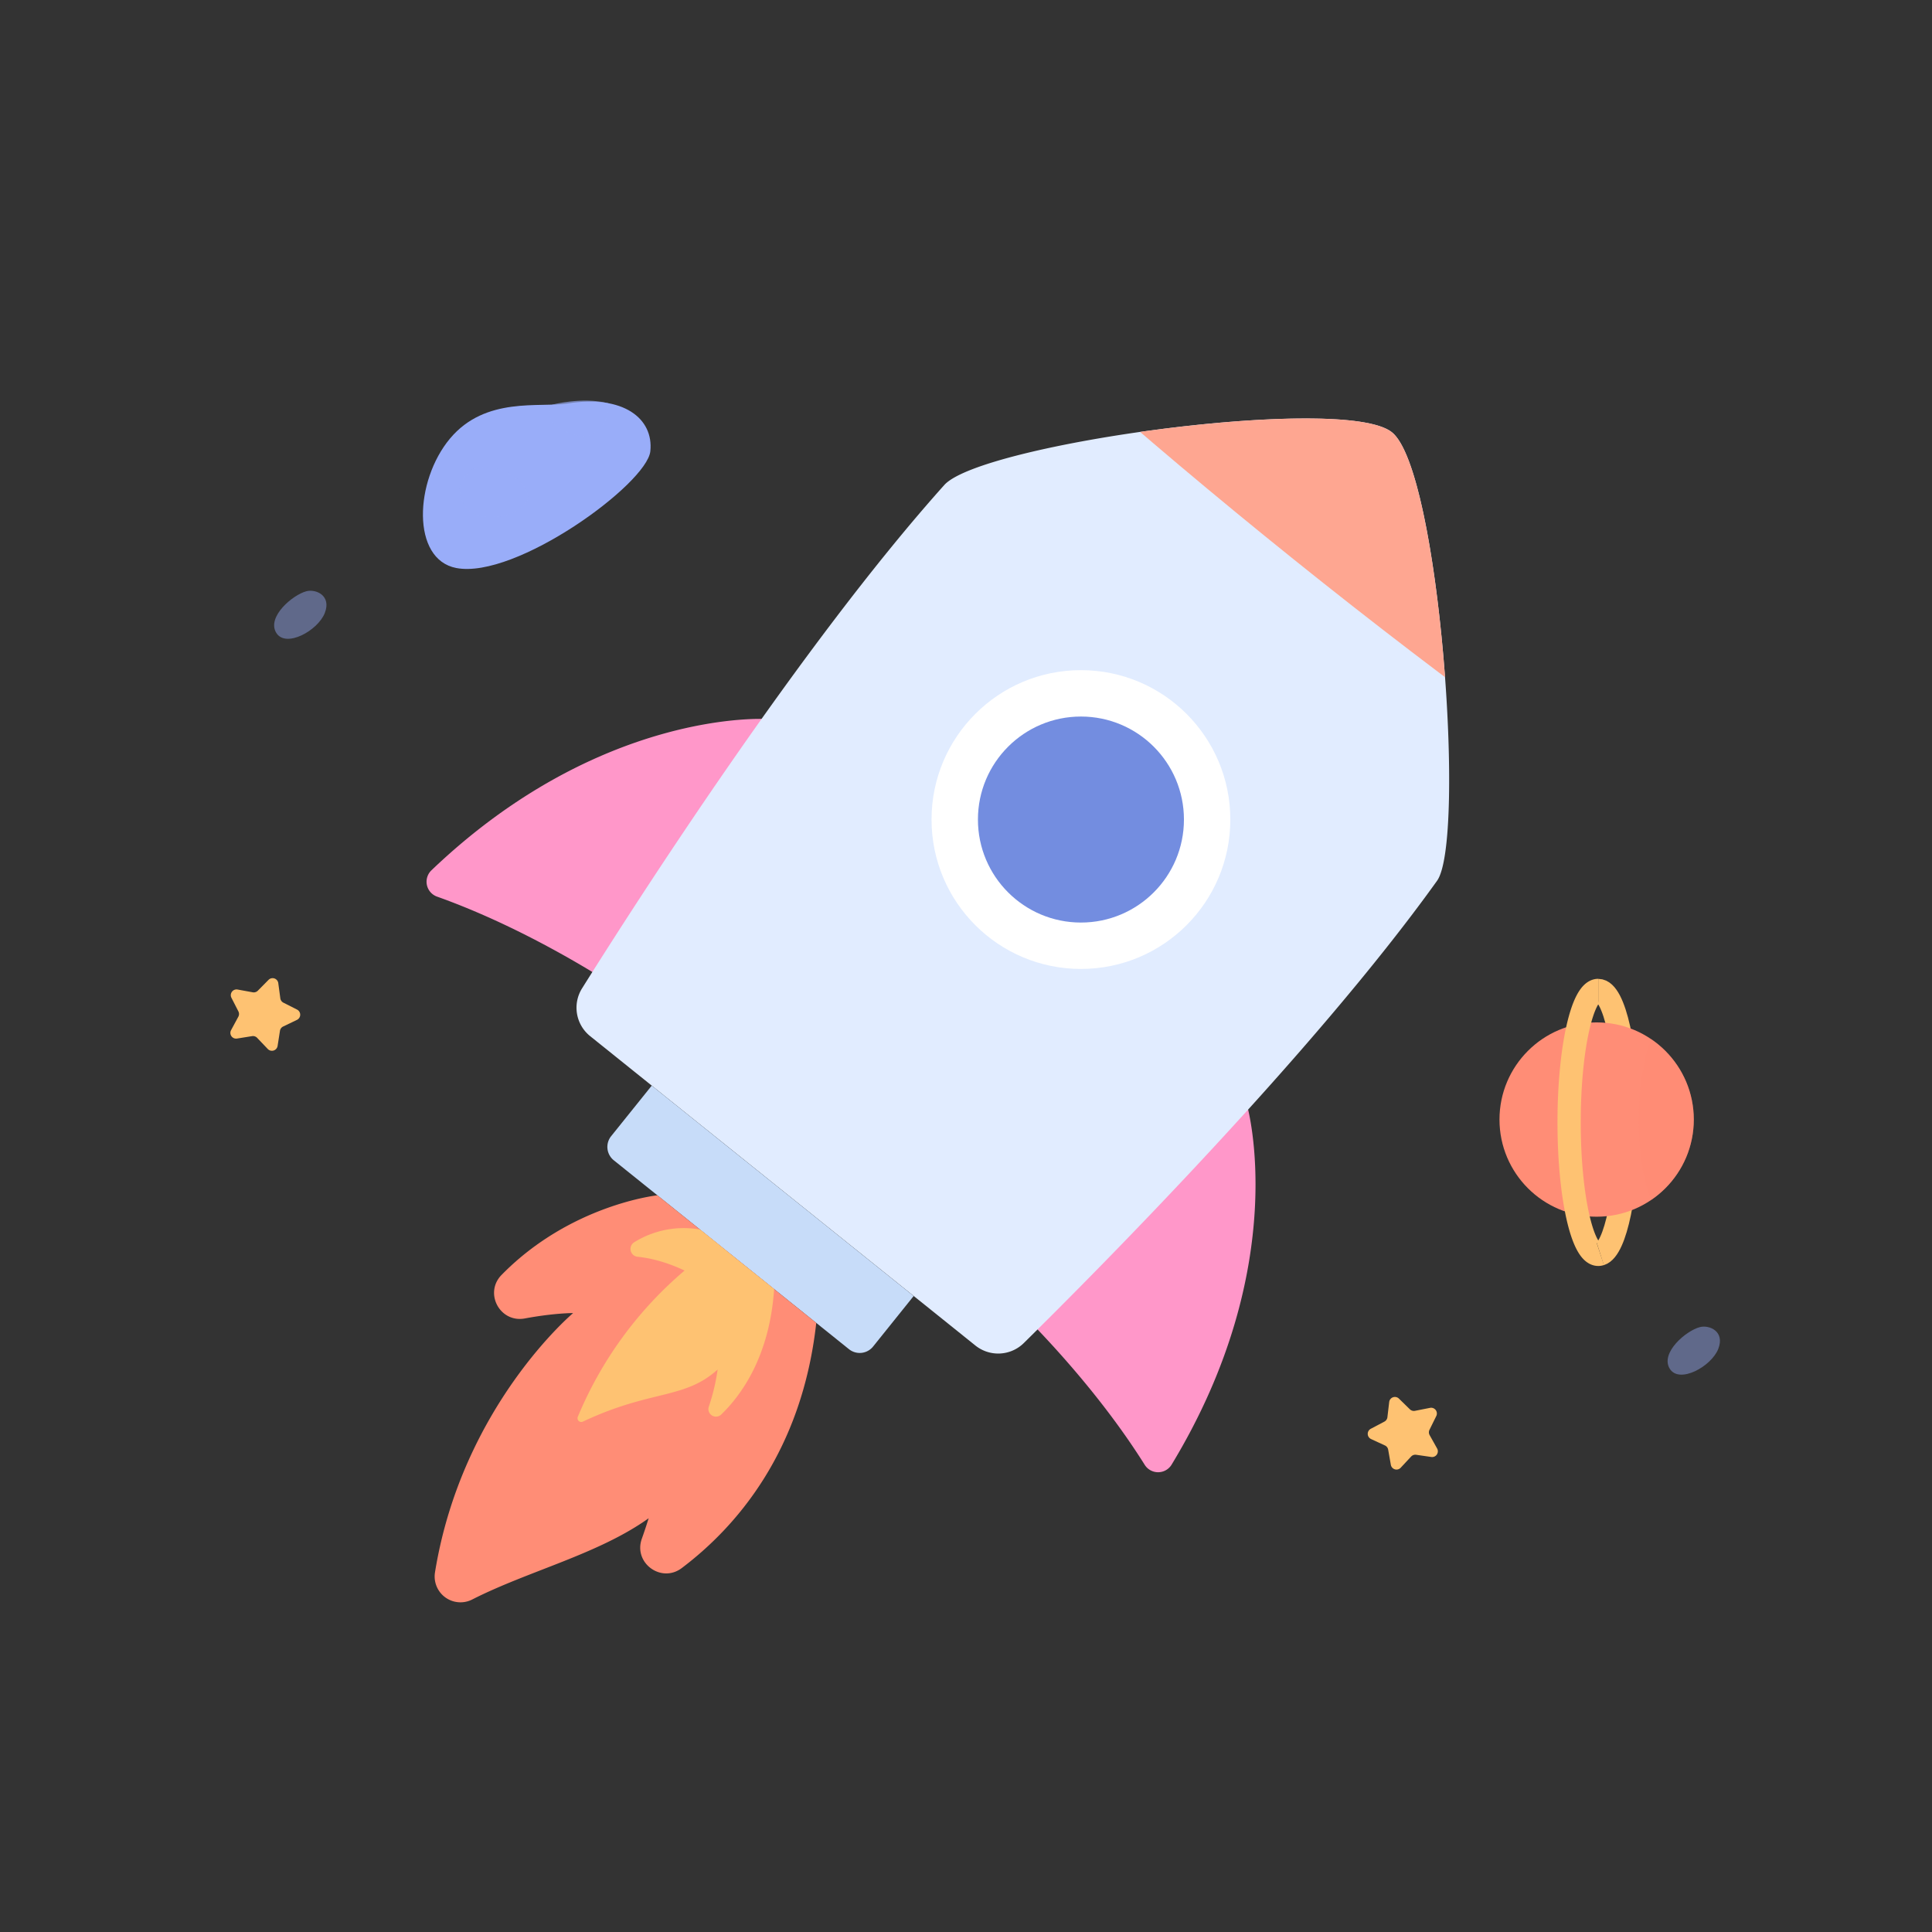 <svg xmlns="http://www.w3.org/2000/svg" xmlns:xlink="http://www.w3.org/1999/xlink" viewBox="0 0 1080 1080"><rect x="0" y="0" width="1080" height="1080" fill="#333333" stroke="none"/><defs><style>.cls-1,.cls-10{fill:#ff8d76;}.cls-2{fill:#e1ecff;}.cls-3{isolation:isolate;}.cls-4{fill:#fec272;}.cls-5,.cls-6,.cls-7{fill:#99adf9;}.cls-5{opacity:0.44;}.cls-7{opacity:0.64;}.cls-10,.cls-7{mix-blend-mode:multiply;}.cls-8{fill:none;stroke:#fec272;stroke-miterlimit:10;stroke-width:13px;}.cls-9{clip-path:url(#clip-path);}.cls-10{opacity:0.43;}.cls-11{fill:#ff97c9;}.cls-12{clip-path:url(#clip-path-2);}.cls-13{fill:#fea691;}.cls-14{fill:#fff;}.cls-15{fill:#738de0;}.cls-16{fill:#c7dcf9;}</style><clipPath id="clip-path"><circle class="cls-1" cx="892.53" cy="625.84" r="54.31"/></clipPath><clipPath id="clip-path-2"><path class="cls-2" d="M778.1,241.65c-26.79-21.52-229.52,6.35-250.24,29.48-80.21,89.52-172.92,234.18-202.48,281.36a20.38,20.38,0,0,0,4.52,26.72L545.23,752.14a20.38,20.38,0,0,0,27.09-1.37c39.86-39.29,162-162,231-258.41C819.5,469.82,804.9,263.17,778.1,241.65Z"/></clipPath></defs><g class="cls-3"><g id="Layer_2" data-name="Layer 2"><path class="cls-4" d="M132.85,553.16l8.43,1.54a3.19,3.19,0,0,0,2.84-.89l6-6.07a3.2,3.2,0,0,1,5.44,1.84l1.14,8.49a3.22,3.22,0,0,0,1.73,2.43l7.64,3.87a3.21,3.21,0,0,1-.07,5.75l-7.72,3.71a3.21,3.21,0,0,0-1.78,2.39l-1.32,8.46a3.21,3.21,0,0,1-5.49,1.72l-5.91-6.2a3.19,3.19,0,0,0-2.82-1l-8.46,1.35a3.2,3.2,0,0,1-3.33-4.68l4.07-7.54a3.2,3.2,0,0,0,0-3l-3.9-7.62A3.21,3.21,0,0,1,132.85,553.16Z"/><path class="cls-4" d="M766.3,798.69l7.58-4a3.22,3.22,0,0,0,1.69-2.46l1-8.5a3.21,3.21,0,0,1,5.42-1.92l6.14,6a3.19,3.19,0,0,0,2.85.85L799.4,787a3.21,3.21,0,0,1,3.49,4.57l-3.79,7.68a3.21,3.21,0,0,0,.08,3l4.18,7.47a3.21,3.21,0,0,1-3.26,4.74l-8.48-1.23a3.22,3.22,0,0,0-2.81,1L783,820.47a3.21,3.21,0,0,1-5.51-1.64L776,810.39a3.19,3.19,0,0,0-1.81-2.37l-7.77-3.59A3.2,3.2,0,0,1,766.3,798.69Z"/><path class="cls-5" d="M171.29,330.5c-7.77,2.05-22.19,14.35-16.91,23.18s23.32-1.13,27.18-11S176.47,329.14,171.29,330.5Z"/><path class="cls-5" d="M950.25,741.86c-7.76,2-22.19,14.34-16.91,23.17s23.33-1.13,27.19-11S955.43,740.5,950.25,741.86Z"/><path class="cls-6" d="M255.05,317.52c-25.17-4.83-23.34-48.68-3.47-72.4S302,228,317.07,225.57c31.42-5.09,48.41,8.43,46.47,26.69S288.34,323.92,255.05,317.52Z"/><path class="cls-7" d="M308.69,226.2c-5,10.22,4.11,14.74,13.52,17.26s19-6,17.64-18.11C325.36,221.76,308.69,226.2,308.69,226.2Z"/><path class="cls-7" d="M258.29,268.75c-4.07,6.95,1.34,19.09,12.25,20.17s22.8-3.48,24.42-9.95-8.89-15.54-18.66-17.27S262.19,262.07,258.29,268.75Z"/><path class="cls-8" d="M893.44,553.69c9,0,16.29,33,16.29,73.76,0,39-6.68,70.91-15.14,73.58"/><circle class="cls-1" cx="892.53" cy="625.84" r="54.31"/><g class="cls-9"><ellipse class="cls-10" cx="932.2" cy="625.84" rx="16.14" ry="54.31"/></g><path class="cls-8" d="M894.59,701a3.85,3.85,0,0,1-1.15.19c-9,0-16.3-33-16.3-73.77s7.3-73.76,16.3-73.76"/><path class="cls-11" d="M428.05,401.93s-92.55-5.6-186.9,84.6a8.84,8.84,0,0,0,3.2,14.7c59.69,21.28,111.47,58,111.47,58Z"/><path class="cls-11" d="M697.16,618.05s25.45,89.16-42.26,200.75a8.84,8.84,0,0,1-15,.05c-33.67-53.68-80.72-96.32-80.72-96.32Z"/><path class="cls-2" d="M778.1,241.65c-26.79-21.52-229.52,6.35-250.24,29.48-80.21,89.52-172.92,234.18-202.48,281.36a20.38,20.38,0,0,0,4.52,26.72L545.23,752.14a20.38,20.38,0,0,0,27.09-1.37c39.86-39.29,162-162,231-258.41C819.5,469.82,804.9,263.17,778.1,241.65Z"/><g class="cls-12"><path class="cls-13" d="M1074.32,533.59c-16.47,20.51-173.57-78.31-350.9-220.71S415.69,38.4,432.17,17.88s338.18-126.65,515.5,15.76S1090.8,513.08,1074.32,533.59Z"/></g><circle class="cls-14" cx="604.25" cy="458.13" r="83.51"/><circle class="cls-15" cx="604.25" cy="458.13" r="57.58"/><path class="cls-16" d="M329.32,660.64H517.13a0,0,0,0,1,0,0v36.22a9.6,9.6,0,0,1-9.6,9.6H338.92a9.6,9.6,0,0,1-9.6-9.6V660.64A0,0,0,0,1,329.32,660.64Z" transform="translate(521.25 -114.42) rotate(38.77)"/><path class="cls-1" d="M367.5,668.18s-48.56,5.16-87.12,44.51c-9.92,10.12-.91,26.92,13,24.33,16.68-3.09,27-3,27-3s-62.23,52.2-77.23,145a14.44,14.44,0,0,0,20.86,15.09c31.44-16,70.45-25.27,98.59-45.4q-1.89,6.09-3.82,11.47c-4.81,13.51,10.84,25,22.29,16.41,30.07-22.67,67.2-64.72,75.22-137.08Z"/><path class="cls-4" d="M432.74,720.57,412.05,704,402.18,696l-10.81-8.68a52.5,52.5,0,0,0-36.83,7.1,4.4,4.4,0,0,0,1.85,8.12c10.88,1.07,20.77,5.08,26.29,7.71A215.72,215.72,0,0,0,323,792a2.1,2.1,0,0,0,2.83,2.7c38.15-18,56.59-12.25,75.33-29.12a112.59,112.59,0,0,1-4.92,20.71,4.23,4.23,0,0,0,6.94,4.43C414.88,779.4,430.26,757.63,432.74,720.57Z"/></g></g></svg>